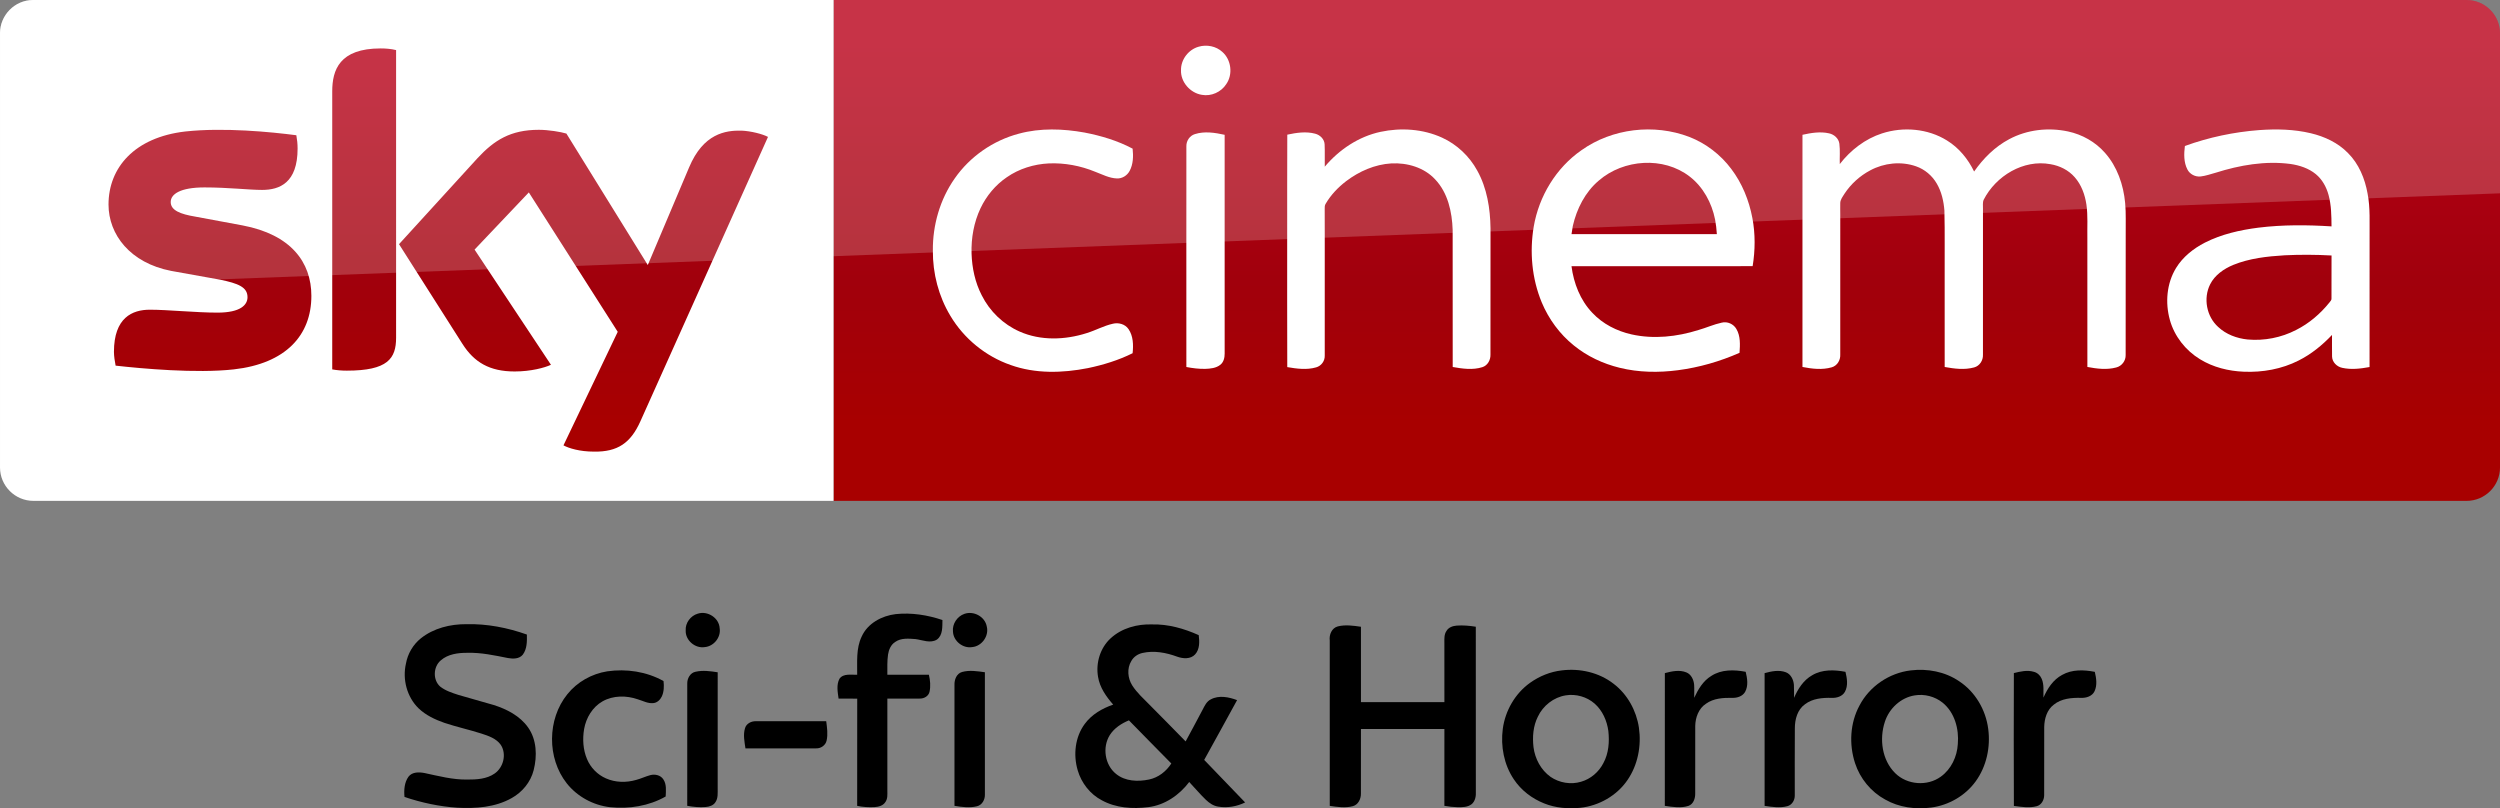 <svg id="b" width="1872.2pt" height="605.25pt" version="1.1" viewBox="0 0 1872.2 605.25" xmlns="http://www.w3.org/2000/svg" xmlns:xlink="http://www.w3.org/1999/xlink">
 <rect x="0" y="0" width="1872.2" height="605.25" fill="#808080" stroke="none"/>
 <defs id="c">
  <linearGradient id="a" x1="-8600.5" x2="-8600.5" y1="-4687.6" y2="-4591.4" gradientTransform="matrix(-2.981 0 0 -2.981 -24493 -13655)" gradientUnits="userSpaceOnUse">
   <stop id="d" stop-color="#a80000" offset="0"/>
   <stop id="e" stop-color="#a1000c" offset=".381"/>
   <stop id="f" stop-color="#b90019" offset="1"/>
  </linearGradient>
 </defs>
 <g id="g">
  <path id="h" d="m624.21 9e-5h1223c13.753 0 25.006 11.253 25.006 25.006v325.08c0 13.753-11.253 25.006-25.006 25.006h-1223z" fill="url(#a)" stroke-width="2.981"/>
  <path id="i" d="m624.21 375.09h-599.2c-13.753 0-25.006-11.253-25.006-25.006v-325.39c0-13.128 10.94-24.693 24.693-24.693h599.52z" fill="#fff" stroke-width="3.126"/>
  <g id="j" transform="matrix(.75 0 0 .75 0 -6e-5)" fill="#fff">
   <path id="k" d="m1196.8 46.657c8.08-2.39 17.44-0.61 23.7 5.16 8.96 7.84 10.76 22.47 3.9 32.22-5.08 7.92-15.03 12.37-24.3 10.66-11.61-1.81-21.3-12.73-20.86-24.62-0.19-10.58 7.4-20.56 17.56-23.42z"/>
   <path id="l" d="m1017.4 133.46c21.37-5.8 43.96-4.99 65.59-1.1 16.56 3.21 33.02 8.13 47.94 16.07 0.82 7.45 0.64 15.53-3.01 22.28-2.45 4.57-7.4 7.7-12.63 7.47-7.67-0.23-14.56-3.99-21.59-6.62-14.68-6.05-30.63-9.09-46.51-8.39-14.87 0.74-29.66 5.3-41.92 13.84-11.33 7.69-20.34 18.59-26.21 30.93-6.65 14.05-9.41 29.77-8.95 45.25 0.46 14.4 3.53 28.88 10.19 41.73 7.95 15.91 21.5 28.99 37.82 36.15 20.99 9.32 45.36 8.45 66.93 1.55 8.87-2.71 17.08-7.36 26.16-9.37 5.62-1.4 12.21 0.36 15.57 5.29 4.85 6.95 5.01 16.04 4.14 24.15-14.07 7.02-29.27 11.67-44.63 14.88-25.46 5.02-52.52 5.76-77.23-3.13-24.95-8.67-46.58-26.38-60.09-49.06-11.77-19.51-17.68-42.39-17.5-65.12-0.26-25.49 7.13-51.2 21.84-72.12 15.21-21.84 38.36-37.9 64.09-44.68z"/>
   <path id="m" d="m1378.5 131.64c20.37-4.35 42.33-2.9 61.39 5.79 14.88 6.78 27.32 18.57 35.15 32.9 9.75 17.49 12.97 37.77 13.25 57.57 0 42.06 0.05 84.12-0.05 126.18 0.17 5.36-2.82 10.92-8.15 12.55-9.57 3.04-19.87 1.53-29.55-0.18-0.06-45.61 0.03-91.23-0.05-136.84-0.58-17.92-4.72-37.02-17.41-50.43-11.02-11.97-27.92-16.85-43.82-16.02-16.43 0.97-32.11 7.86-45.12 17.73-8.09 6.21-15.3 13.73-20.45 22.57-1.14 1.63-0.91 3.67-0.96 5.55 0.08 8.56 0.01 17.11 0.05 25.67 0.02 40.13 0.01 80.26-0.01 120.39 0.21 5.36-3.46 10.34-8.62 11.75-9.37 2.72-19.36 1.35-28.8-0.26-0.16-43.48-0.07-86.96-0.08-130.44 0.08-33.89-0.12-67.78 0.1-101.66 9.07-1.94 18.68-3.43 27.8-0.98 4.91 1.26 9.25 5.39 9.48 10.67 0.35 7.42-0.01 14.85 0.15 22.28 14.33-17.02 33.79-30.09 55.7-34.79z"/>
   <path id="n" d="m1579.1 150c30.74-21.87 72.51-26.73 107.67-13.3 16.58 6.46 31.22 17.69 41.88 31.93 10.87 14.34 17.8 31.44 21.11 49.08 3.01 15.84 2.86 32.18 0.27 48.06-60.29 0.07-120.59 0-180.88 0.04 2.21 17.04 8.77 33.95 20.77 46.51 10.38 11.11 24.48 18.3 39.23 21.59 22.1 4.92 45.28 2.4 66.72-4.37 7.84-2.21 15.32-5.66 23.31-7.37 5.57-1.42 11.72 1.3 14.58 6.26 4.25 7.17 3.74 15.87 3.17 23.87-19.57 8.63-40.34 14.62-61.56 17.38-19.3 2.53-39.12 2.24-58.08-2.43-16.65-4.06-32.58-11.5-45.88-22.37-14.06-11.32-25.03-26.31-31.98-42.94-9.86-23.76-12.22-50.39-7.98-75.68 5.19-30.3 22.29-58.65 47.65-76.26m17.36 30.27c-13.64 11.51-22.05 28.12-25.99 45.33-0.44 2.72-0.87 5.44-1.29 8.17 48.37 0 96.74-0.01 145.11 0-0.3-4.91-0.85-9.79-1.77-14.63-3.32-16.57-11.88-32.49-25.42-42.9-26.12-20.22-66.03-17.3-90.64 4.03z"/>
   <path id="o" d="m1879.3 133.17c21.25-6.87 45.68-4.8 64.78 7.1 11.91 7.31 21.04 18.49 27.09 31 9.14-13.12 20.8-24.75 35.02-32.29 17.83-9.56 39.11-11.94 58.81-7.71 14.06 3.02 27.23 10.4 36.75 21.24 12.31 13.79 18.58 32.08 20.24 50.29 0.97 10.37 0.4 20.8 0.55 31.21-0.04 40.16 0.05 80.34-0.06 120.5 0.17 5.76-3.84 11.05-9.43 12.42-9.4 2.54-19.36 1.27-28.79-0.52 0.01-42.8-0.01-85.61-0.02-128.42-0.23-11.22 0.66-22.52-0.93-33.67-1.46-9.94-5.03-19.84-11.76-27.44-6.16-7.04-14.97-11.41-24.12-12.93-27.02-5.03-54.58 11.73-66.73 35.54-1.21 2.79-0.57 5.94-0.69 8.89 0.02 48.58 0.05 97.16-0.02 145.74 0.28 5.65-3.22 11.29-8.82 12.76-9.59 2.65-19.77 1.3-29.4-0.44-0.01-29.46-0.01-58.92-0.01-88.38-0.17-22.64 0.32-45.29-0.26-67.92-0.73-9.29-2.85-18.66-7.59-26.77-4.58-7.96-12.01-14.27-20.7-17.29-14.94-5.25-31.92-3.43-45.78 4.04-10.33 5.46-19.26 13.56-25.69 23.31-1.78 2.98-4.3 5.92-4.24 9.58-0.1 3.75 0.03 7.5 0.02 11.25 0.04 46.59 0.01 93.19-0.01 139.78 0.3 5.58-3.05 11.21-8.58 12.75-9.48 2.73-19.63 1.5-29.16-0.36 0-50.27-0.03-100.54 0-150.8 0.02-27.01-0.01-54.02 0.01-81.03 8.65-1.91 17.74-3.44 26.53-1.45 5.05 1.07 9.59 5.03 10.31 10.32 0.86 6.75 0.19 13.59 0.4 20.37 10.8-13.94 25.39-25.23 42.28-30.67z"/>
   <path id="p" d="m2255.9 129.89c17.19-1.23 34.69-0.86 51.52 3.17 13.74 3.27 27.14 9.51 37.07 19.76 10.85 10.79 16.89 25.54 19.55 40.42 2.85 14.42 1.83 29.17 2.01 43.77-0.02 43.16 0.03 86.32-0.03 129.48-8.95 1.65-18.28 2.8-27.26 0.8-5.34-1.09-10.03-5.64-10.18-11.26-0.16-7.2 0.01-14.4-0.05-21.59-9.66 10.19-20.7 19.21-33.29 25.52-16.85 8.58-36.04 12-54.84 11.19-15.27-0.63-30.64-4.41-43.72-12.49-14.38-8.77-25.53-22.9-30.05-39.19-4.79-17.16-3.22-36.51 6.17-51.87 6.78-11.09 17.31-19.42 28.76-25.31 16.65-8.48 35.14-12.62 53.58-14.98 24.17-2.98 48.62-2.81 72.9-1.26-0.09-10.48-0.18-21.12-2.94-31.31-2.15-7.96-6.31-15.56-12.73-20.85-7.15-5.88-16.23-8.83-25.27-10.16-25.14-3.34-50.68 1.14-74.67 8.72-5.04 1.38-10 3.18-15.2 3.77-5.25 0.51-10.64-2.24-13.06-6.95-3.77-7.19-3.52-15.68-2.55-23.51 23.88-8.65 48.96-13.95 74.28-15.87m25.3 125.03c-17.4 1.05-35.09 2.99-51.35 9.62-9.34 3.91-18.36 10.1-23 19.37-7.01 13.91-3.62 32.09 7.98 42.52 7.95 7.51 18.67 11.45 29.43 12.56 16.59 1.49 33.6-1.83 48.41-9.5 13.04-6.54 24.33-16.26 33.43-27.61 0.8-1.14 2.07-2.21 1.91-3.77 0.07-14.33-0.06-28.67 0.05-42.99-15.61-0.88-31.25-0.94-46.86-0.2z"/>
   <path id="q" d="m1193.1 133.91c9.65-3.09 20.03-1.43 29.72 0.69 0 34.69-0.02 69.38 0 104.07 0.04 38.13-0.02 76.25 0.01 114.38 0.03 4.08-0.97 8.55-4.34 11.2-4.23 3.37-9.94 3.91-15.15 4.07-6.31 0.12-12.58-0.67-18.75-1.87-0.05-42.1-0.02-84.19-0.02-126.29 0.03-31.39-0.05-62.78 0.03-94.17-0.12-5.36 3.32-10.5 8.5-12.08z"/>
  </g>
  <path id="r" d="m421.97 333.52c4.064 2.188 12.19 4.689 22.818 4.689 17.817 0.313 27.507-6.564 34.696-22.505l95.648-213.18c-4.064-2.188-12.816-4.376-19.692-4.689-12.19-0.313-28.757 2.188-39.384 27.507l-30.945 73.142-60.952-98.461c-4.064-1.25-13.441-2.813-20.63-2.813-21.255 0-33.445 7.814-45.948 21.255l-58.764 64.39 47.511 74.705c8.752 13.753 20.317 20.63 39.072 20.63 12.19 0 22.505-2.813 27.194-5.001l-57.201-86.27 40.635-42.823 66.578 104.4zm-125.34-80.644c0 15.629-6.252 24.693-36.884 24.693-4.064 0-7.502-0.313-10.94-0.938v-208.17c0-15.941 5.314-32.195 36.258-32.195 3.751 0 7.814 0.313 11.565 1.25zm-63.452-31.257c0 29.382-19.067 50.637-58.139 55.013-28.132 3.126-69.079-0.625-88.458-2.813-0.625-3.126-1.25-7.189-1.25-10.315 0-25.631 13.753-31.57 26.881-31.57 13.441 0 34.696 2.188 50.637 2.188 17.504 0 22.505-5.939 22.505-11.565 0-7.502-6.877-10.315-20.63-13.128l-36.571-6.564c-30.632-5.939-46.886-27.194-46.886-49.699 0-27.506 19.38-50.324 57.513-54.7 28.757-3.126 64.078 0.313 83.145 2.813 0.625 3.438 0.938 6.564 0.938 10.002 0 25.631-13.441 30.945-26.569 30.945-10.002 0-25.318-1.875-43.135-1.875-18.129 0-25.318 5.001-25.318 10.94 0 6.252 7.189 9.065 18.442 10.94l35.321 6.564c36.259 6.877 51.575 27.507 51.575 52.825" fill="url(#a)" stroke-width="2.981"/>
  <path id="s" d="m25.006 0c-13.753 0-25.006 11.253-25.006 25.006v226.3c0-20.005 16.003-36.509 36.008-37.259l1836.2-69.266v-119.78c0-13.753-11.253-25.006-25.006-25.006z" fill="#fff" opacity=".2"/>
 </g>
 <g id="t" transform="matrix(.753 0 0 .753 258.84 442.03)">
  <path id="u" d="m350.24 23.27c9.78-3.12 21.27 4.25 21.76 14.64 1.38 9-5.95 17.92-14.94 18.64-9.51 1.5-19.25-6.79-18.86-16.5-0.53-7.52 4.86-14.72 12.04-16.78z"/>
  <path id="v" d="m513.19 46.12c5.88-13.21 20.04-20.77 33.92-22.4 15.66-1.64 31.59 0.87 46.44 5.89-0.18 6.62 0.54 15.02-5.49 19.43-6.57 4.07-14.32 0.46-21.24-0.47-6.77-0.47-14.37-1.32-20.25 2.84-4.27 2.7-6.38 7.64-7.12 12.46-0.98 6.66-0.65 13.42-0.69 20.13 13.76 0 27.53 0.01 41.3-0.01 1.32 5.53 1.86 11.4 0.65 16.98-0.95 4.31-5.41 6.84-9.6 6.75-10.78 0.1-21.57-0.01-32.35 0.04-0.01 30.41-0.01 60.81 0 91.22 0.01 3.96 0.49 8.35-2.03 11.74-2.26 3.61-6.74 4.68-10.71 4.95-5.78 0.32-11.62-0.05-17.28-1.24 0.05-35.53-0.05-71.07 0.05-106.61-6.18-0.15-12.36-0.01-18.54-0.08-0.9-6.48-2.33-13.71 0.9-19.75 4.03-5.59 11.72-3.64 17.6-3.99 0.15-12.69-1.23-26.08 4.44-37.88z"/>
  <path id="w" d="m615.36 23.48c9.29-3.29 20.55 2.78 22.28 12.61 2.38 9.36-4.94 19.59-14.52 20.44-9.25 1.56-18.76-6.06-19.11-15.44-0.84-7.59 4.21-15.14 11.35-17.61z"/>
  <path id="x" d="m74.81 47.81c12.68-10.11 29.23-14.17 45.22-14.07 20.5-0.51 40.95 3.46 60.22 10.32 0.14 6.81 0.22 14.34-4.1 20.04-3.52 4.32-9.71 4.22-14.7 3.33-13.33-2.64-26.78-5.6-40.46-5.2-9.14-0.05-19.18 1.23-26.31 7.47-7.64 6.31-8.14 19.58-0.6 26.14 5.25 4.13 11.75 6.19 18.02 8.23 11.59 3.43 23.27 6.58 34.88 9.98 13.18 4.13 26.33 10.85 34.48 22.4 8.66 12.23 9.13 28.42 5.53 42.51-3.01 11.89-11.38 21.99-22.07 27.85-16.29 9.15-35.59 10.42-53.88 9.47-17.87-1.2-35.53-4.99-52.49-10.7-0.68-6.83-0.16-14.37 3.93-20.13 3.7-4.89 10.52-4.7 15.95-3.67 14.03 2.97 28.09 6.74 42.55 6.49 9.3 0.06 19.4-0.51 27.27-6.05 8.78-6.13 12.04-19.47 6-28.54-4.47-6.27-12.12-8.83-19.13-11.11-12.18-3.91-24.71-6.62-36.84-10.67-9.33-3.25-18.54-7.58-25.75-14.47-11.57-11.28-16.15-28.72-12.58-44.37 1.73-9.87 7.06-18.97 14.86-25.25z"/>
  <path id="y" d="m760.82 47.8c11.01-10.18 26.45-14.34 41.2-13.82 16.08-0.4 31.86 4.12 46.41 10.66 0.82 6.46 1.09 14-3.59 19.15-4.52 4.94-12.12 4.34-17.89 2.25-10.9-4.02-22.9-6.28-34.4-3.69-4.63 1.02-8.86 3.84-11.16 8.03-4.51 7.36-3.61 17.13 0.91 24.27 4.6 7.24 11.08 12.99 17.04 19.07 11.97 12.26 24.22 24.25 36.07 36.62 5.72-10.37 11.16-20.89 16.76-31.32 2.08-3.95 4.03-8.46 8.3-10.51 8.14-4.36 17.89-2.3 26.11 0.75-10.78 19.88-21.83 39.63-32.71 59.46 13.62 14.04 27.17 28.17 40.71 42.3-8.16 4.05-17.65 5.66-26.65 4.18-4.83-0.65-8.97-3.52-12.41-6.82-5.83-5.59-10.99-11.82-16.55-17.68-9.81 13-24.35 23.06-40.77 25.02-15.55 1.95-32.17 0.86-46.13-6.82-11.7-6.09-20.38-17.31-24.03-29.92-4.5-15.33-2.62-33 7.04-46.03 6.9-9.44 17.42-15.47 28.3-19.22-6.95-7.89-13.36-16.96-15.07-27.56-2.41-13.8 2.11-28.83 12.51-38.37m-0.79 96.17c-7.65 12.14-5.07 29.75 6.25 38.76 9.09 7.35 21.7 7.82 32.7 5.5 9.24-1.87 17.15-8.09 22.19-15.93-14.13-14.23-28.11-28.61-42.17-42.91-7.44 3.09-14.56 7.69-18.97 14.58z"/>
  <path id="z" d="m986.79 35.93c7.53-1.86 15.4-0.72 22.97 0.38-0.01 24.97-0.01 49.95 0 74.93 27.66 0.01 55.32 0.01 82.99 0-0.01-19.76 0.02-39.52-0.02-59.27-0.03-3.84-0.26-8.03 2-11.36 1.99-3.64 6.23-5.12 10.14-5.45 6.38-0.51 12.8 0.13 19.11 1.11 0.07 54.57-0.03 109.15 0.04 163.72 0.29 4.56-0.48 9.7-4.21 12.78-3.89 3.06-9.17 3.01-13.87 2.99-4.43-0.16-8.85-0.56-13.21-1.36 0.04-25.47 0-50.93 0.02-76.39-27.66-0.02-55.33-0.01-82.99 0-0.04 21.32 0.04 42.66-0.04 63.98 0.17 5.31-2.53 11.21-7.99 12.74-7.51 2-15.43 0.82-23-0.29 0.02-54.82 0.04-109.64-0.01-164.46-0.75-5.77 2.02-12.5 8.07-14.05z"/>
  <path id="aa" d="m1209.4 79.71c18.05-2.27 37.09 2 51.57 13.26 13.76 10.44 22.68 26.64 25.22 43.62 2.63 18.01-1.02 37.18-11.43 52.26-10.61 15.48-28.38 25.56-46.97 27.53-12.05 1.14-24.52 0.19-35.83-4.39-12.1-4.79-22.92-13.06-30.15-23.94-9.83-14.57-13.26-32.89-11-50.19 2.42-18.07 12.26-35.21 27.16-45.83 9.25-6.59 20.11-11.02 31.43-12.32m4 24.83c-12 1.9-22.58 10.25-27.71 21.2-4.7 9.31-5.5 20.08-4.33 30.3 1.47 11.55 7.4 22.74 16.97 29.55 8.72 5.96 20.16 7.93 30.31 4.86 9.58-2.71 17.69-9.7 22.21-18.52 5.32-9.73 6.13-21.23 4.94-32.06-1.4-10.16-5.82-20.24-13.6-27.1-7.76-6.82-18.61-9.9-28.79-8.23z"/>
  <path id="ab" d="m1556.5 79.71c16.63-2.01 34.15 1.22 48.12 10.74 16.08 10.5 26.57 28.53 28.98 47.45 2.41 18.09-1.69 37.3-12.48 52.16-10.32 14.25-26.74 23.73-44.12 26.04-15.65 2.05-32.17-0.07-45.99-8.02-14.06-7.65-24.86-20.85-29.83-36.04-6.14-18.7-5.05-40.01 4.4-57.43 9.91-19.04 29.63-32.41 50.92-34.9m3.99 24.85c-13.9 2.2-25.46 13.06-29.7 26.3-5.64 17.13-2.89 38.04 10.3 51.05 11.81 11.71 31.93 13.28 45.37 3.46 10.35-7.41 16.17-19.91 16.9-32.44 1.31-14.95-3.12-31.44-15.17-41.17-7.67-6.15-18.01-8.82-27.7-7.2z"/>
  <path id="ac" d="m220.46 103.46c9.75-12.22 24.28-20.38 39.68-22.82 19.07-2.76 39.1 0.21 56.01 9.67 0.61 5.11 0.49 10.52-1.68 15.28-1.59 3.32-4.63 6.34-8.47 6.64-5.46 0.59-10.37-2.3-15.44-3.76-11.3-3.93-24.44-3.98-35.04 2-10 5.68-16.39 16.37-18.34 27.53-1.69 9.96-1.1 20.52 2.88 29.89 3.51 8.53 10.43 15.58 18.9 19.24 9.37 4.16 20.2 4.33 29.97 1.49 4.82-1.26 9.32-3.48 14.13-4.76 4.6-1.22 10.19 0 12.89 4.18 3.39 5.01 2.58 11.36 2.33 17.07-16.68 9.53-36.48 12.6-55.43 10.63-16.66-1.92-32.49-10.53-42.92-23.68-19.78-25.05-19.51-63.77 0.53-88.6z"/>
  <path id="ad" d="m348.06 81.04c7.22-1.63 14.74-0.6 21.96 0.55-0.04 38.48-0.02 76.96-0.01 115.44-0.06 4.59 0.54 9.64-2.19 13.66-2 3.36-6.05 4.56-9.72 4.88-6.13 0.54-12.32-0.09-18.37-1.18 0.04-40.49 0-80.98 0.02-121.47-0.15-5.16 2.9-10.85 8.31-11.88z"/>
  <path id="ae" d="m613.1 81.27c7.38-2.03 15.19-0.77 22.65 0.27 0.02 40.5-0.01 81 0.01 121.51 0.21 5.04-2.68 10.56-7.87 11.78-7.33 1.81-15.02 0.74-22.38-0.42-0.02-40.1-0.03-80.19 0-120.29-0.2-5.21 2.09-11.33 7.59-12.85z"/>
  <path id="af" d="m1312 82.4c6.88-1.81 14.45-3.5 21.32-0.74 4.92 1.95 7.39 7.36 7.8 12.37 0.28 4.3 0.01 8.62 0.07 12.93 3.9-8.39 8.84-16.84 16.99-21.75 10.07-6.6 22.82-6.3 34.21-4.1 1.59 6.48 2.8 13.8-0.56 19.93-2.52 4.46-7.99 6.17-12.84 5.97-8.93-0.16-18.52 0.42-26.04 5.8-7.32 4.72-10.59 13.71-10.73 22.11-0.03 22.35 0.04 44.71-0.03 67.07 0.13 4.9-1.7 10.77-6.8 12.49-7.58 2.41-15.73 1.03-23.43-0.05 0.04-44.01-0.03-88.02 0.04-132.03z"/>
  <path id="ag" d="m1411.2 82.42c6.83-1.85 14.32-3.46 21.18-0.85 5.03 1.92 7.56 7.45 7.97 12.53 0.27 4.29-0.02 8.59 0.16 12.89 3.81-8.9 9.35-17.59 18-22.46 9.94-5.94 22.12-5.53 33.12-3.4 1.57 6.47 2.79 13.78-0.58 19.91-2.58 4.57-8.19 6.23-13.14 5.97-9.16-0.19-19.03 0.59-26.56 6.38-7.56 5.35-10.07 15.08-10.07 23.89-0.19 22.24-0.03 44.48-0.07 66.72 0.12 4.64-2.7 9.56-7.38 10.76-7.4 1.98-15.18 0.73-22.63-0.31-0.01-44.01-0.01-88.02 0-132.03z"/>
  <path id="ah" d="m1659.1 82.37c6.46-1.6 13.35-3.24 19.92-1.25 3.54 0.91 6.41 3.65 7.78 7.01 2.54 5.88 1.48 12.43 1.73 18.64 3.94-9.02 9.64-17.83 18.56-22.57 9.84-5.6 21.74-5.18 32.51-3.05 1.49 6.23 2.56 13.21-0.23 19.22-2.29 4.98-8.23 6.88-13.34 6.64-9.41-0.19-19.66 0.59-27.24 6.8-6.81 5.13-9.33 13.95-9.5 22.13-0.09 22.68 0.03 45.37-0.05 68.05-0.04 4.58-2.71 9.55-7.38 10.78-7.44 1.99-15.24 0.66-22.74-0.26-0.2-44.04-0.15-88.09-0.02-132.14z"/>
  <path id="ai" d="m397.22 137.11c1.3-4.54 6.28-7.01 10.75-6.87 23.32 0.01 46.65 0.01 69.98 0 0.84 6.38 1.83 12.96 0.38 19.32-1.04 4.65-5.69 7.88-10.38 7.69-23.44 0.02-46.88-0.01-70.32 0.01-0.96-6.63-2.45-13.58-0.41-20.15z"/>
 </g>
</svg>
